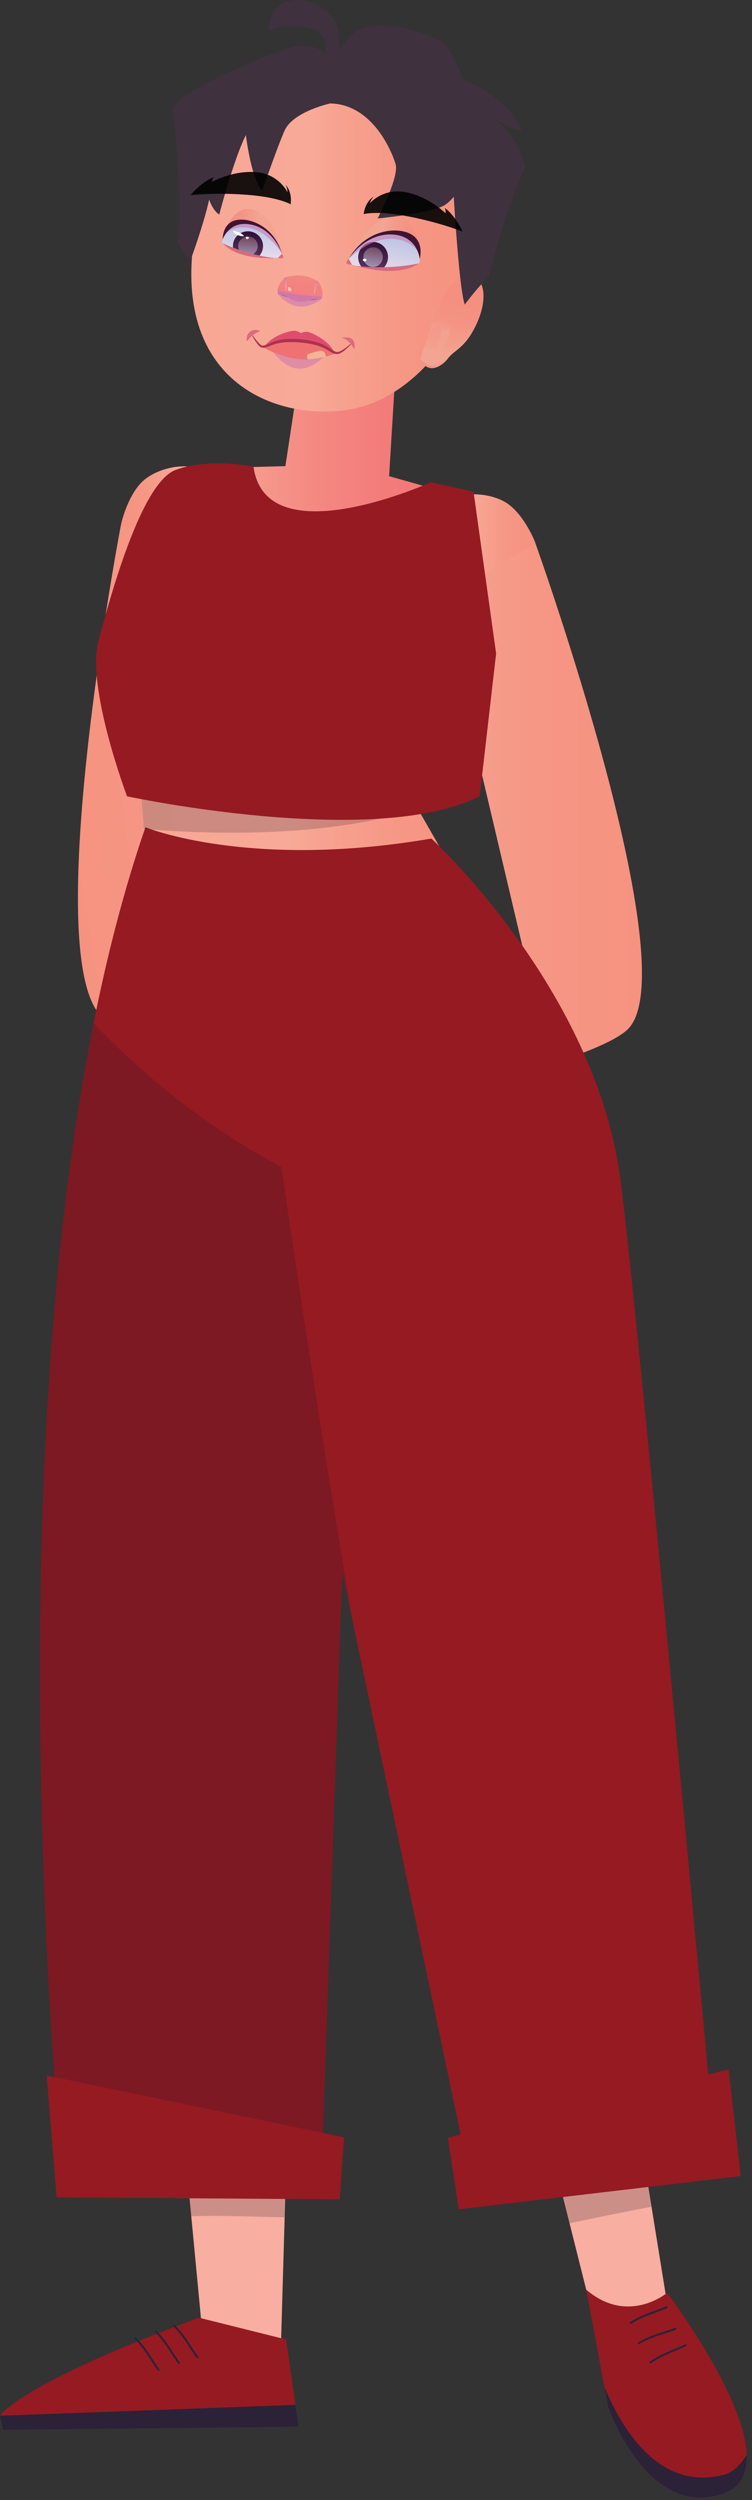 <svg width="134" height="445" viewBox="0 0 134 445" fill="none" xmlns="http://www.w3.org/2000/svg">
<rect x="0" y="0" width="134" height="445" fill="#333333" stroke="none"/>
<path d="M34.725 166.947L73.417 175.538C78.5 174.385 87.824 175.417 90.521 176.745C95.109 178.999 90.611 181.517 90.611 181.517C93.924 184.257 89.905 185.431 89.905 185.431C93.845 187.333 89.389 189.619 89.389 189.619C93.498 193.212 87.345 195.672 78.99 193.217C75.882 192.306 74.223 190.499 73.359 188.592C62.196 188.371 26.865 186.516 18.958 181.628C6.194 173.742 21.55 93.434 21.55 93.434L39.871 99.603L34.725 166.936V166.947Z" fill="url(#paint0_linear_292_1582)"/>
<path d="M82.862 176.186C83.331 176.718 83.832 177.245 84.332 177.777C84.843 183.277 85.48 188.771 84.627 194.197C82.962 194.128 81.045 193.828 78.996 193.222C75.888 192.311 74.228 190.504 73.364 188.597C72.611 188.581 71.684 188.555 70.683 188.518C72.975 184.162 75.113 179.663 77.147 175.085C78.78 175.006 80.534 175.054 82.241 175.175C82.378 175.517 82.578 175.854 82.868 176.186H82.862Z" fill="url(#paint1_linear_292_1582)"/>
<path d="M86.554 177.635C86.554 177.635 88.793 173.232 84.163 170.877C79.532 168.522 72.6 173.6 73.306 179.047C74.012 184.489 86.554 177.635 86.554 177.635Z" fill="url(#paint2_linear_292_1582)"/>
<path d="M86.734 173.595C86.734 173.595 89.294 182.118 84.664 188.018C81.629 191.885 80.755 181.107 82.124 177.914C83.494 174.727 86.734 173.595 86.734 173.595Z" fill="url(#paint3_linear_292_1582)"/>
<path d="M89.394 189.625C89.394 189.625 92.097 190.015 91.686 192.322C91.27 194.624 79.433 195.793 79.054 192.027C78.674 188.26 89.394 189.625 89.394 189.625Z" fill="url(#paint4_linear_292_1582)"/>
<path d="M90.71 177.182C90.71 177.182 93.413 177.572 93.002 179.879C92.586 182.181 80.749 183.351 80.37 179.584C79.99 175.818 90.71 177.182 90.71 177.182Z" fill="url(#paint5_linear_292_1582)"/>
<path d="M89.531 185.294C89.531 185.294 92.349 185.705 91.933 188.007C91.517 190.309 79.216 191.394 78.795 187.623C78.373 183.846 89.536 185.294 89.536 185.294H89.531Z" fill="url(#paint6_linear_292_1582)"/>
<path d="M89.862 181.254C89.862 181.254 92.68 181.665 92.264 183.972C91.848 186.274 79.548 187.36 79.126 183.588C78.705 179.811 89.867 181.26 89.867 181.26L89.862 181.254Z" fill="url(#paint7_linear_292_1582)"/>
<path d="M39.792 100.662C42.552 96.485 41.325 87.255 38.048 84.685C34.224 81.688 28.255 83.162 25.558 85.543C23.04 87.761 21.781 92.265 21.549 93.445" fill="url(#paint8_linear_292_1582)"/>
<path d="M93.793 171.355L56.897 185.842C51.693 185.489 42.643 187.959 40.183 189.682C36 192.621 40.831 194.412 40.831 194.412C37.981 197.631 42.137 198.173 42.137 198.173C38.539 200.66 43.296 202.23 43.296 202.23C39.793 206.418 46.251 207.893 54.127 204.173C57.055 202.788 58.414 200.749 58.973 198.732C69.967 196.783 104.582 189.476 111.635 183.424C123.019 173.652 95.405 96.695 95.405 96.695L78.264 105.629L93.782 171.35L93.793 171.355Z" fill="url(#paint9_linear_292_1582)"/>
<path d="M47.674 187.943C47.294 188.539 46.878 189.139 46.467 189.74C46.815 195.25 47.036 200.781 48.722 206.007C50.36 205.68 52.204 205.085 54.137 204.174C57.066 202.788 58.425 200.749 58.984 198.732C59.726 198.6 60.638 198.426 61.623 198.242C58.683 194.291 55.876 190.182 53.157 185.973C51.53 186.147 49.802 186.468 48.137 186.853C48.058 187.211 47.911 187.58 47.674 187.949V187.943Z" fill="url(#paint10_linear_292_1582)"/>
<path d="M44.25 189.945C44.25 189.945 41.358 185.942 45.567 182.897C49.776 179.857 57.409 183.798 57.557 189.282C57.704 194.765 44.25 189.94 44.25 189.94V189.945Z" fill="url(#paint11_linear_292_1582)"/>
<path d="M43.444 185.984C43.444 185.984 42.232 194.797 47.726 199.912C51.324 203.262 50.513 192.474 48.669 189.54C46.825 186.6 43.444 185.984 43.444 185.984Z" fill="url(#paint12_linear_292_1582)"/>
<path d="M43.302 202.235C43.302 202.235 40.689 203.041 41.458 205.253C42.227 207.466 54.101 206.786 53.89 203.004C53.679 199.222 43.302 202.235 43.302 202.235Z" fill="url(#paint13_linear_292_1582)"/>
<path d="M40.072 190.14C40.072 190.14 37.459 190.946 38.229 193.159C38.998 195.371 50.871 194.692 50.661 190.91C50.45 187.127 40.072 190.14 40.072 190.14Z" fill="url(#paint14_linear_292_1582)"/>
<path d="M42.495 197.973C42.495 197.973 39.777 198.816 40.546 201.029C41.315 203.241 53.637 202.404 53.468 198.611C53.3 194.818 42.501 197.973 42.501 197.973H42.495Z" fill="url(#paint15_linear_292_1582)"/>
<path d="M41.542 194.033C41.542 194.033 38.824 194.876 39.593 197.088C40.362 199.301 52.683 198.463 52.514 194.67C52.346 190.878 41.547 194.033 41.547 194.033H41.542Z" fill="url(#paint16_linear_292_1582)"/>
<path d="M78.517 106.651C75.145 102.953 74.924 93.639 77.758 90.595C81.072 87.039 87.193 87.571 90.232 89.504C93.066 91.306 95.01 95.557 95.416 96.689" fill="url(#paint17_linear_292_1582)"/>
<path d="M62.344 239.912L110.934 433.329L130.146 431.112L119.063 411.157L89.062 225.404L62.344 239.912Z" fill="#F8AEA0"/>
<path opacity="0.2" d="M116.092 392.783L89.057 225.404L62.344 239.917L101.489 395.733C106.346 394.695 111.219 393.721 116.092 392.783Z" fill="#201829"/>
<path d="M55.523 229.734L49.902 422.967L35.932 413.928L17.547 220.8L55.523 229.734Z" fill="#F8AEA0"/>
<path opacity="0.2" d="M50.723 394.669L55.517 229.739L17.541 220.805L34.072 394.474C39.619 394.295 45.245 394.579 50.718 394.674L50.723 394.669Z" fill="#201829"/>
<path d="M24.116 127.739L27.898 176.761L88.646 168.712L70.946 137.859L24.116 127.739Z" fill="url(#paint18_linear_292_1582)"/>
<path d="M53.858 63.198L50.856 82.968L35.526 83.384L53.721 105.725L81.836 88.283L69.335 84.759L70.973 57.925L53.858 63.198Z" fill="url(#paint19_linear_292_1582)"/>
<path d="M60.696 15.466C60.696 15.466 38.328 16.272 34.573 42.411C30.817 68.55 49.918 75.013 62.297 72.885C74.676 70.757 82.873 57.356 84.532 49.575C86.197 41.795 80.982 15.735 60.69 15.472L60.696 15.466Z" fill="url(#paint20_linear_292_1582)"/>
<path d="M25.913 147.251C25.913 147.251 44.397 154.837 76.863 149.258C76.863 149.258 106.131 175.997 110.566 209.991C113.679 233.848 127.534 383.464 127.534 383.464L83.532 386.804L43.323 195.947L63.272 213.683L57.361 385.113L11.3 388.722C11.3 388.722 -4.709 235.85 25.913 147.251Z" fill="#951A22"/>
<path d="M79.808 380.509L129.836 368.356L131.996 387.33L81.746 393.241L79.808 380.509Z" fill="#951A22"/>
<path opacity="0.2" d="M50.155 207.767C35.889 200.087 24.89 190.773 16.688 182.103C-1.043 270.828 11.299 388.716 11.299 388.716L57.361 385.108L60.99 279.815L62.882 288.786C55.675 246.581 50.155 207.767 50.155 207.767Z" fill="#201829"/>
<path d="M8.313 369.42L61.312 380.419L60.527 391.471L10.083 391.124L8.313 369.42Z" fill="#951A22"/>
<path opacity="0.2" d="M74.455 143.974L70.946 137.859L24.116 127.739L25.643 147.557C39.218 148.668 58.509 148.91 74.455 143.98V143.974Z" fill="#201829"/>
<path d="M35.469 412.542L50.988 416.419L52.652 428.056L0.006 429.995C0.006 429.995 3.14 424.453 35.474 412.537L35.469 412.542Z" fill="#951A22"/>
<path d="M0 430L52.646 428.062L53.205 431.939L0.553 432.497L0 430Z" fill="#2B2238"/>
<path d="M30.922 414.102C32.586 415.73 33.698 417.795 35.015 419.686C35.141 419.87 35.447 419.696 35.315 419.512C33.977 417.595 32.855 415.503 31.164 413.854C31.006 413.696 30.758 413.944 30.916 414.102H30.922Z" fill="#2B2238"/>
<path d="M27.619 415.081C29.284 416.709 30.395 418.774 31.712 420.67C31.838 420.855 32.144 420.681 32.012 420.497C30.674 418.579 29.552 416.488 27.861 414.839C27.703 414.681 27.456 414.929 27.614 415.087L27.619 415.081Z" fill="#2B2238"/>
<path d="M23.994 416.319C25.659 417.947 26.771 420.012 28.087 421.909C28.214 422.093 28.52 421.919 28.388 421.735C27.05 419.817 25.928 417.726 24.237 416.077C24.079 415.919 23.831 416.167 23.989 416.325L23.994 416.319Z" fill="#2B2238"/>
<path d="M104.466 407.559L108.343 428.341C108.343 428.341 115.27 448.569 128.85 443.859C142.431 439.15 118.873 408.112 118.873 408.112C118.873 408.112 111.946 413.933 104.466 407.559Z" fill="#951A22"/>
<path d="M128.85 440.53C115.813 443.791 109.428 428.836 107.7 424.875L108.348 428.341C108.348 428.341 115.275 448.569 128.856 443.86C132.016 442.764 133.149 440.23 133.049 437.001C132.311 438.07 131.073 439.983 128.856 440.536L128.85 440.53Z" fill="#2B2238"/>
<path d="M112.473 413.612C114.433 412.353 116.687 411.726 118.831 410.862C119.037 410.778 118.947 410.44 118.736 410.525C116.566 411.399 114.28 412.031 112.299 413.311C112.11 413.433 112.283 413.733 112.473 413.612Z" fill="#2B2238"/>
<path d="M113.937 417.199C115.938 416.014 118.219 415.471 120.39 414.692C120.6 414.618 120.511 414.281 120.295 414.354C118.093 415.15 115.786 415.698 113.758 416.899C113.563 417.015 113.742 417.315 113.931 417.199H113.937Z" fill="#2B2238"/>
<path d="M116.003 420.639C117.915 419.285 120.159 418.558 122.271 417.594C122.477 417.499 122.298 417.199 122.097 417.294C119.985 418.258 117.741 418.985 115.829 420.338C115.65 420.465 115.823 420.77 116.003 420.639Z" fill="#2B2238"/>
<path d="M45.176 83.078C45.176 83.078 37.417 81.414 31.322 83.632C25.227 85.849 19.765 105.756 17.547 114.069C15.329 122.381 22.641 141.741 22.641 141.741C22.641 141.741 66.632 151.159 85.475 141.741L88.404 116.329C88.404 116.329 85.385 94.715 84.379 87.509L76.762 85.844C76.762 85.844 47.389 99.145 45.171 83.073L45.176 83.078Z" fill="#951A22"/>
<path d="M50.217 45.85C50.812 45.739 48.805 40.882 45.26 39.765C40.977 38.417 39.634 42.273 39.581 43.079C39.529 43.885 47.346 46.387 50.212 45.85H50.217Z" fill="url(#paint21_linear_292_1582)"/>
<path d="M41.52 43.532C41.483 43.901 41.53 44.254 41.641 44.586C41.667 44.66 45.903 45.819 45.945 45.782C46.45 45.36 46.793 44.749 46.861 44.048C46.998 42.61 45.913 41.325 44.438 41.183C42.963 41.041 41.657 42.089 41.52 43.532Z" fill="url(#paint22_linear_292_1582)"/>
<path style="mix-blend-mode:multiply" d="M42.457 43.622C42.368 44.554 43.074 45.386 44.032 45.481C44.991 45.576 45.834 44.891 45.924 43.959C46.013 43.026 45.307 42.194 44.349 42.099C43.39 42.004 42.547 42.689 42.457 43.622Z" fill="url(#paint23_linear_292_1582)"/>
<path d="M50.154 44.902C50.154 44.902 48.974 38.254 45.05 37.295C41.125 36.331 39.819 42.21 39.819 42.21C39.819 42.21 41.051 39.175 44.802 39.739C48.553 40.308 50.149 44.902 50.149 44.902H50.154Z" fill="url(#paint24_linear_292_1582)"/>
<path d="M50.243 45.17L49.527 45.918C49.527 45.918 50.328 46.077 50.433 45.855C50.538 45.634 50.243 45.17 50.243 45.17Z" fill="#D66C7C"/>
<path d="M48.984 45.944C48.984 45.944 45.813 46.124 43.169 45.318C40.524 44.512 39.718 43.305 39.718 43.305C39.718 43.305 43.811 45.36 48.984 45.944Z" fill="#D66C7C"/>
<path d="M43.431 41.946C43.59 42.12 42.789 42.078 42.22 41.783C41.709 41.519 41.488 41.145 41.54 41.093C41.598 41.035 42.815 41.272 43.431 41.946Z" fill="white"/>
<path d="M43.87 42.141C44.101 42.084 44.354 42.231 44.354 42.352C44.354 42.473 44.059 42.6 43.933 42.536C43.806 42.473 43.738 42.173 43.87 42.141Z" fill="white"/>
<g style="mix-blend-mode:multiply" opacity="0.6">
<path d="M50.244 45.17C50.244 45.17 48.131 41.657 45.06 40.745C41.989 39.834 40.303 41.493 40.303 41.493C40.303 41.493 40.956 39.212 45.028 39.908C49.1 40.608 50.244 45.17 50.244 45.17Z" fill="#C978B1"/>
</g>
<path d="M50.243 45.17C50.243 45.17 48.763 40.661 44.549 39.94C40.788 39.292 39.687 42.595 39.687 42.595C39.687 42.595 39.571 39.602 42.236 39.155C44.776 38.733 48.905 40.482 50.243 45.17Z" fill="#401432"/>
<path d="M61.976 46.857C61.334 46.562 64.953 41.631 69.272 41.352C74.492 41.015 74.935 45.751 74.777 46.683C74.614 47.61 65.074 48.269 61.976 46.857Z" fill="url(#paint25_linear_292_1582)"/>
<path d="M69.109 46.161C68.988 46.967 68.53 47.641 67.903 48.052C67.813 48.11 64.431 47.52 64.358 47.42C63.941 46.862 63.741 46.14 63.852 45.392C64.073 43.912 65.427 42.89 66.876 43.1C68.329 43.311 69.33 44.681 69.109 46.161Z" fill="url(#paint26_linear_292_1582)"/>
<path style="mix-blend-mode:multiply" d="M68.188 46.024C68.045 46.983 67.166 47.647 66.223 47.51C65.28 47.373 64.632 46.482 64.774 45.524C64.916 44.565 65.796 43.901 66.739 44.038C67.682 44.175 68.33 45.065 68.188 46.024Z" fill="url(#paint27_linear_292_1582)"/>
<path d="M62.308 45.798C62.308 45.798 65.49 38.607 70.199 38.607C74.909 38.607 74.751 45.619 74.751 45.619C74.751 45.619 74.198 41.842 69.799 41.436C65.395 41.036 62.313 45.792 62.313 45.792L62.308 45.798Z" fill="url(#paint28_linear_292_1582)"/>
<path d="M62.134 46.082L62.735 47.131C62.735 47.131 61.787 47.083 61.729 46.809C61.671 46.53 62.129 46.087 62.129 46.087L62.134 46.082Z" fill="#D66C7C"/>
<path d="M63.346 47.304C63.346 47.304 66.88 48.389 70.099 48.216C73.318 48.042 74.561 46.899 74.561 46.899C74.561 46.899 69.362 48.089 63.346 47.304Z" fill="#D66C7C"/>
<path d="M65.248 46.119C65 45.992 64.674 46.082 64.642 46.224C64.61 46.361 64.905 46.588 65.063 46.551C65.222 46.514 65.385 46.193 65.248 46.119Z" fill="white"/>
<g style="mix-blend-mode:multiply" opacity="0.6">
<path d="M62.134 46.082C62.134 46.082 65.5 42.695 69.23 42.521C72.96 42.342 74.403 44.686 74.403 44.686C74.403 44.686 74.297 41.92 69.493 41.578C64.689 41.236 62.129 46.082 62.129 46.082H62.134Z" fill="#C978B1"/>
</g>
<path d="M62.135 46.082C62.135 46.082 65.064 41.394 70.031 41.747C74.467 42.063 74.793 46.103 74.793 46.103C74.793 46.103 75.757 42.748 72.865 41.504C70.11 40.319 64.953 41.151 62.135 46.082Z" fill="#401432"/>
<path d="M49.475 52.209C49.475 52.209 49.523 52.435 50.35 52.567C51.177 52.699 51.867 53.521 53.273 53.689C54.68 53.858 55.475 53.22 56.307 53.289C57.14 53.357 57.308 53.157 57.308 53.157C57.498 52.63 57.482 52.093 57.382 51.619V51.603C57.203 50.776 56.782 50.16 56.782 50.16C54.922 48.964 52.799 48.711 50.703 49.428C50.703 49.428 50.344 49.749 50.012 50.265V50.27C49.691 50.771 49.396 51.456 49.48 52.214L49.475 52.209Z" fill="url(#paint29_linear_292_1582)"/>
<path d="M51.298 52.951C51.298 52.951 50.724 52.325 49.907 52.467L51.298 52.951Z" fill="#812852"/>
<path d="M56.74 53.294C56.74 53.294 55.96 52.957 55.081 53.499L56.74 53.294Z" fill="#812852"/>
<g style="mix-blend-mode:multiply" opacity="0.6">
<path d="M49.475 52.209C49.475 52.209 49.523 52.435 50.35 52.567C51.177 52.699 51.867 53.52 53.274 53.689C54.68 53.858 55.475 53.22 56.308 53.289C57.14 53.357 57.309 53.157 57.309 53.157C57.498 52.63 57.483 52.093 57.383 51.619C57.398 51.756 57.467 52.636 57.114 52.804C56.724 52.988 54.701 52.609 53.416 52.451C52.136 52.298 49.955 52.035 49.749 51.666C49.554 51.313 49.965 50.355 50.008 50.27C49.686 50.771 49.391 51.456 49.475 52.214V52.209Z" fill="#C978B1"/>
</g>
<path style="mix-blend-mode:multiply" opacity="0.6" d="M50.703 49.422C50.703 49.422 50.987 50.891 50.813 51.877C50.813 51.877 51.272 50.949 51.008 49.327L50.703 49.427V49.422Z" fill="url(#paint30_linear_292_1582)"/>
<path style="mix-blend-mode:multiply" opacity="0.6" d="M56.709 50.149C56.709 50.149 56.082 51.508 56.013 52.504C56.013 52.504 55.792 51.498 56.429 49.98L56.703 50.149H56.709Z" fill="url(#paint31_linear_292_1582)"/>
<g style="mix-blend-mode:multiply" opacity="0.6">
<path d="M57.119 52.799C57.119 52.799 57.288 53.036 57.314 53.152C57.34 53.268 55.265 54.8 53.168 54.548C51.072 54.295 49.491 52.425 49.475 52.209C49.465 51.987 49.839 51.761 49.839 51.761C49.839 51.761 51.446 52.214 53.421 52.451C55.396 52.688 57.119 52.804 57.119 52.804V52.799Z" fill="#C978B1"/>
</g>
<path d="M51.809 51.766C52.126 51.635 51.662 51.076 51.52 51.081C51.377 51.081 51.261 51.392 51.314 51.603C51.367 51.814 51.678 51.819 51.809 51.761V51.766Z" fill="#FBC9B8"/>
<path d="M84.938 57.624C84.69 58.162 84.448 58.636 84.205 59.057L84.189 59.078C82.451 62.076 80.755 62.486 79.812 63.803C78.995 64.941 76.335 66.99 74.881 63.893L74.876 63.883C74.876 63.883 78.305 53.421 79.538 51.656C79.538 51.656 81.34 49.001 83.484 49.027C86.239 49.064 87.103 52.894 84.938 57.624Z" fill="url(#paint32_linear_292_1582)"/>
<path style="mix-blend-mode:multiply" opacity="0.6" d="M77.11 57.414C77.11 57.414 82.583 52.394 84.638 52.452C86.692 52.51 84.548 57.345 83.768 58.941C82.989 60.538 82.167 61.396 82.167 61.396C82.167 61.396 83.121 59.521 83.584 57.93C84.253 55.649 83.974 53.495 83.105 53.495C82.236 53.495 80.46 56.15 80.313 56.466C80.165 56.782 80.645 57.514 80.197 59.3C79.749 61.091 78.443 62.84 77.984 62.713C77.526 62.581 78.058 61.175 78.443 59.495C78.827 57.814 77.442 57.84 76.615 58.799L77.11 57.414Z" fill="url(#paint33_linear_292_1582)"/>
<path style="mix-blend-mode:multiply" opacity="0.6" d="M76.615 58.794C76.615 58.794 78.037 57.44 78.506 58.309C78.975 59.178 78.058 61.085 78.485 61.438C78.917 61.791 79.939 60.311 80.155 58.799C80.371 57.282 80.086 55.812 79.191 55.87L77.115 57.408L76.62 58.794H76.615Z" fill="url(#paint34_linear_292_1582)"/>
<path style="mix-blend-mode:multiply" d="M84.189 59.073C82.451 62.07 80.754 62.481 79.811 63.798C78.995 64.936 76.335 66.985 74.881 63.888C74.981 64.019 75.95 65.257 77.257 65.094C78.637 64.92 79.316 63.825 80.064 63.029C80.807 62.228 82.335 61.918 84.189 59.073Z" fill="url(#paint35_linear_292_1582)"/>
<path d="M59.778 12.073C59.778 12.073 61.48 6.6 59.531 3.529C57.64 0.547 53.583 -0.696 50.849 0.384C47.499 1.712 47.926 5.578 47.926 5.578C47.926 5.578 49.817 4.277 54.463 4.867C58.43 5.373 59.141 8.965 56.565 11.979L59.778 12.073Z" fill="#3F313D"/>
<path d="M93.577 29.773C89.71 37.907 87.129 49.254 87.129 49.254C85.438 50.665 82.815 54.19 82.815 54.19C81.666 50.766 80.618 30.916 80.618 30.916C79.538 28.751 72.016 19.912 61.074 18.574C50.133 17.236 44.565 22.662 44.565 22.662C42.052 26.518 39.055 38.181 39.055 38.181C37.854 37.385 37.259 35.462 37.259 35.462C36.368 39.703 33.924 46.34 33.924 46.34C32.723 45.081 31.585 43.027 31.585 43.027C32.728 37.164 30.827 19.222 30.827 19.222C32.138 16.051 48.621 9.187 52.53 8.275C54.116 7.907 55.512 8.186 56.618 8.644C58.235 9.318 59.215 10.388 59.215 10.388C61.564 8.491 67.849 9.445 74.639 11.452C77.052 12.163 79.533 13.011 81.919 13.912C91.032 17.341 92.997 23.231 92.997 23.231C91.396 23.21 88.235 21.292 87.993 21.145C91.823 23.773 93.108 27.75 93.461 29.215C93.545 29.573 93.582 29.784 93.582 29.784L93.577 29.773Z" fill="#3F313D"/>
<g style="mix-blend-mode:multiply" opacity="0.9">
<path d="M93.576 29.773C92.765 31.48 92.012 33.329 91.327 35.189C88.746 42.174 87.134 49.248 87.134 49.248C85.443 50.66 82.82 54.184 82.82 54.184C82.103 52.051 81.429 43.559 81.018 37.443C80.77 33.735 80.623 30.911 80.623 30.911C79.543 28.746 72.021 19.907 61.079 18.569C50.138 17.231 44.57 22.657 44.57 22.657C43.748 23.921 42.874 26.023 42.068 28.282C40.419 32.908 39.065 38.175 39.065 38.175C37.864 37.38 37.269 35.457 37.269 35.457C36.379 39.698 33.934 46.335 33.934 46.335C32.733 45.076 31.596 43.022 31.596 43.022C32.206 39.888 31.948 33.313 31.574 27.861C31.248 23.11 30.837 19.211 30.837 19.211C34.956 18.052 37.079 18.864 37.079 18.864C37.079 18.864 34.514 20.918 33.56 22.256C33.56 22.256 37.564 23.236 39.718 23.009C39.718 23.009 41.778 18.927 44.006 16.614C46.851 13.664 49.306 13.053 56.686 14.354L59.215 10.377C61.564 8.481 67.849 9.434 74.639 11.441C79.58 15.629 83.757 18.695 85.664 35.921C85.664 35.921 89.141 31.812 89.836 30.047C89.836 30.047 89.515 27.508 89.51 26.028C89.51 26.028 92.064 26.992 93.466 29.199C93.55 29.557 93.587 29.768 93.587 29.768L93.576 29.773Z" fill="#3F313D"/>
</g>
<path d="M83.02 16.056C81.93 12.405 80.544 8.971 79.143 7.828C75.946 5.215 67.77 3.935 64.594 4.936C62.428 5.615 59.089 10.493 57.182 13.527L57.134 13.607C56.407 14.765 55.902 15.64 55.754 15.887L55.728 15.93L55.712 15.961L55.738 15.982C55.723 15.972 55.707 15.961 55.691 15.956C55.691 15.956 55.691 15.956 55.686 15.956C54.011 14.966 51.84 14.117 49.565 14.397C44.681 15.002 43.87 19.343 43.575 20.233C43.28 21.124 44.492 31.633 46.709 33.946C46.709 33.946 46.794 33.703 46.941 33.287C47.663 31.238 49.881 24.995 50.75 23.152C52.325 19.823 58.873 18.4 58.873 18.4C66.453 18.595 69.861 27.029 70.515 29.247C70.641 29.684 70.599 30.321 70.436 31.064C69.809 34.046 67.375 38.723 67.301 38.871C67.575 38.845 76.415 38.017 79.048 36.611C81.724 35.183 84.869 28.625 85.17 26.808C85.338 25.786 84.427 20.75 83.026 16.067L83.02 16.056Z" fill="#3F313D"/>
<g style="mix-blend-mode:multiply" opacity="0.9">
<path d="M66.358 6.447C66.358 6.447 75.613 10.219 77.415 20.433C79.217 30.648 70.303 36.89 67.29 38.86C67.29 38.86 73.538 31.311 74.649 24.121C75.55 18.284 72.384 10.514 66.358 6.447Z" fill="#3F313D"/>
</g>
<g style="mix-blend-mode:multiply" opacity="0.9">
<path d="M70.43 31.053C70.588 30.31 70.635 29.673 70.509 29.236C70.372 28.767 70.114 28.024 69.719 27.144C68.281 23.926 65.046 18.853 59.383 18.416C59.215 18.405 59.041 18.395 58.867 18.389C58.867 18.389 52.319 19.806 50.744 23.141C49.87 24.985 47.657 31.227 46.935 33.276C46.935 33.276 47.736 22.493 49.522 18.131C51.213 13.996 55.269 15.75 55.685 15.945H55.691C55.712 15.95 55.717 15.956 55.717 15.956L55.733 15.924L57.134 13.601L57.181 13.522C62.038 9.94 68.196 14.307 70.641 19.738C73.085 25.174 70.43 31.048 70.43 31.048V31.053Z" fill="#3F313D"/>
</g>
<g style="mix-blend-mode:multiply" opacity="0.9">
<path d="M85.164 26.797C84.869 28.614 81.719 35.167 79.043 36.6C76.409 38.007 67.569 38.834 67.295 38.86C67.522 38.734 74.802 34.62 78.547 29.32C81.376 25.311 82.983 16.267 83.02 16.056C84.421 20.739 85.332 25.775 85.164 26.797Z" fill="#3F313D"/>
</g>
<g style="mix-blend-mode:multiply" opacity="0.9">
<path d="M69.719 27.145C68.281 23.926 65.047 18.853 59.384 18.416C59.384 18.416 56.718 14.486 61.043 14.897C65.368 15.303 69.393 21.819 69.719 27.145Z" fill="#3F313D"/>
</g>
<g style="mix-blend-mode:multiply" opacity="0.9">
<path d="M42.063 28.288C40.414 32.913 39.061 38.181 39.061 38.181C37.86 37.385 37.264 35.462 37.264 35.462C36.374 39.703 33.93 46.34 33.93 46.34C32.729 45.081 31.591 43.027 31.591 43.027C32.202 39.893 31.944 33.319 31.57 27.866C31.57 27.866 36.016 32.807 37.465 33.081C38.887 33.345 41.953 28.472 42.069 28.288H42.063Z" fill="#3F313D"/>
</g>
<g style="mix-blend-mode:multiply" opacity="0.9">
<path d="M91.322 35.194C88.741 42.179 87.129 49.254 87.129 49.254C85.438 50.666 82.815 54.19 82.815 54.19C82.098 52.056 81.424 43.565 81.013 37.449C82.63 42.037 85.064 43.354 86.476 43.154C87.867 42.959 91.217 35.426 91.317 35.189L91.322 35.194Z" fill="#3F313D"/>
</g>
<g style="mix-blend-mode:multiply" opacity="0.6">
<path d="M48.691 62.708C48.691 62.708 50.577 65.394 53.069 65.61C55.56 65.826 57.709 63.482 57.709 63.482C57.709 63.482 53.021 64.746 48.691 62.708Z" fill="#CE78B1"/>
</g>
<path d="M53.49 60.669C53.49 60.669 49.792 60.189 46.674 61.685C46.674 61.685 49.713 63.603 53.216 63.903C56.719 64.203 60.038 62.834 60.038 62.834C57.22 60.827 53.496 60.669 53.496 60.669H53.49Z" fill="#EF7172"/>
<path d="M54.749 59.067C54.164 59.014 53.605 59.288 53.605 59.288C53.605 59.288 53.105 58.925 52.52 58.872C51.936 58.819 48.775 59.567 47.331 61.416C47.331 61.416 50.835 60.437 53.484 60.663C56.134 60.89 59.421 62.454 59.421 62.454C58.315 60.384 55.328 59.109 54.743 59.062L54.749 59.067Z" fill="#DE4E6C"/>
<path d="M45.02 59.694C45.136 59.857 45.262 60.021 45.383 60.184C45.504 60.347 45.631 60.505 45.763 60.658C45.894 60.811 46.021 60.969 46.163 61.111C46.3 61.253 46.447 61.39 46.595 61.475C46.632 61.496 46.663 61.506 46.684 61.511C46.69 61.511 46.684 61.511 46.7 61.511H46.737H46.806C46.895 61.511 46.99 61.501 47.079 61.48C47.258 61.448 47.438 61.38 47.622 61.301C47.986 61.143 48.365 60.964 48.76 60.821C49.55 60.526 50.393 60.395 51.225 60.342C51.641 60.316 52.057 60.316 52.474 60.326C52.89 60.337 53.301 60.363 53.712 60.405C54.123 60.442 54.533 60.5 54.944 60.569C55.355 60.637 55.766 60.716 56.166 60.832C56.972 61.053 57.768 61.369 58.474 61.828C58.827 62.049 59.158 62.302 59.49 62.475C59.659 62.565 59.828 62.623 60.012 62.649C60.065 62.66 60.091 62.66 60.128 62.66C60.165 62.66 60.207 62.655 60.249 62.644C60.333 62.628 60.423 62.597 60.512 62.56C60.865 62.412 61.208 62.186 61.534 61.954C61.861 61.717 62.182 61.464 62.488 61.201L62.562 61.274C62.282 61.58 61.987 61.864 61.676 62.138C61.36 62.407 61.034 62.665 60.649 62.865C60.549 62.913 60.449 62.955 60.333 62.986C60.275 63.002 60.217 63.013 60.154 63.023C60.091 63.029 60.017 63.023 59.965 63.023C59.738 63.002 59.517 62.939 59.316 62.849C59.116 62.76 58.932 62.649 58.753 62.544C58.579 62.439 58.405 62.333 58.231 62.233C56.856 61.427 55.255 61.132 53.654 60.979C52.853 60.9 52.047 60.864 51.246 60.9C50.846 60.916 50.451 60.948 50.056 61.011C49.666 61.074 49.281 61.164 48.902 61.28C48.523 61.396 48.159 61.554 47.764 61.701C47.564 61.77 47.353 61.838 47.132 61.864C47.022 61.88 46.906 61.886 46.795 61.88H46.711L46.669 61.87C46.658 61.87 46.626 61.87 46.611 61.859C46.532 61.838 46.474 61.806 46.421 61.775C46.221 61.638 46.084 61.475 45.947 61.317C45.815 61.153 45.689 60.985 45.573 60.816C45.341 60.474 45.13 60.121 44.93 59.763L45.02 59.705V59.694Z" fill="#AC334D"/>
<path d="M46.395 58.92C46.395 58.92 44.962 59.373 44.029 60.753C44.029 60.753 43.713 59.747 44.519 59.067C45.325 58.388 46.389 58.914 46.389 58.914L46.395 58.92Z" fill="#DC6B7D"/>
<path d="M60.891 60.116C60.891 60.116 62.324 60.426 63.098 62.186C63.098 62.186 63.393 61.269 62.919 60.548C62.445 59.831 60.891 60.11 60.891 60.11V60.116Z" fill="#DC6B7D"/>
<g style="mix-blend-mode:soft-light" opacity="0.5">
<path d="M58.057 63.44C58.057 63.44 58.089 62.671 57.346 62.455C56.988 62.355 55.55 62.823 55.071 62.955C54.47 63.118 54.828 63.935 54.828 63.935C54.828 63.935 56.114 63.961 58.057 63.44Z" fill="#FDF7BA"/>
</g>
<g style="mix-blend-mode:multiply" opacity="0.9">
<path d="M51.788 36.363C51.788 36.363 50.529 35.605 47.31 35.062C46.356 34.899 45.229 34.757 43.912 34.662C38.154 34.23 33.982 34.73 33.982 34.73C34.03 34.636 35.937 32.36 38.107 31.522C38.091 31.543 37.781 31.938 37.754 32.397C37.754 32.397 40.304 30.943 43.607 30.653C44.223 30.6 44.86 30.585 45.519 30.632C49.686 30.916 51.229 34.219 51.229 34.219C51.229 34.219 51.229 33.419 50.86 32.887C50.86 32.887 52.088 33.94 51.798 36.363H51.788Z" fill="#010101"/>
<g style="mix-blend-mode:multiply" opacity="0.6">
<path d="M47.31 35.057C46.356 34.894 45.229 34.752 43.912 34.657C38.154 34.225 33.982 34.726 33.982 34.726C34.03 34.631 35.937 32.355 38.107 31.517C38.091 31.539 37.781 31.934 37.754 32.392C37.754 32.392 40.304 30.938 43.607 30.648C42.4 31.054 39.772 31.992 38.091 33.735C38.091 33.735 41.326 33.072 47.321 35.057H47.31Z" fill="#010101"/>
</g>
</g>
<g style="mix-blend-mode:multiply" opacity="0.9">
<path d="M64.805 38.107C64.805 38.107 66.222 37.707 69.467 38.028C70.431 38.123 71.553 38.286 72.849 38.534C78.517 39.635 82.41 41.215 82.41 41.215C82.388 41.11 81.145 38.413 79.275 37.032C79.286 37.059 79.481 37.517 79.386 37.97C79.386 37.97 77.31 35.895 74.202 34.746C73.623 34.53 73.007 34.351 72.364 34.219C68.266 33.398 65.911 36.174 65.911 36.174C65.911 36.174 66.116 35.4 66.617 34.983C66.617 34.983 65.152 35.679 64.799 38.091L64.805 38.107Z" fill="#010101"/>
<g style="mix-blend-mode:multiply" opacity="0.6">
<path d="M69.467 38.028C70.431 38.123 71.553 38.281 72.849 38.534C78.517 39.635 82.41 41.215 82.41 41.215C82.389 41.11 81.145 38.413 79.275 37.033C79.286 37.059 79.481 37.517 79.386 37.97C79.386 37.97 77.31 35.895 74.202 34.746C75.261 35.458 77.547 37.054 78.712 39.177C78.712 39.177 75.767 37.686 69.461 38.023L69.467 38.028Z" fill="#010101"/>
</g>
</g>
<defs>
<linearGradient id="paint0_linear_292_1582" x1="86.315" y1="138.995" x2="11.319" y2="150.766" gradientUnits="userSpaceOnUse">
<stop stop-color="#F8A795"/>
<stop offset="0.43" stop-color="#F8A997"/>
<stop offset="0.52" stop-color="#F7A290"/>
<stop offset="0.76" stop-color="#F69684"/>
<stop offset="1" stop-color="#F69280"/>
</linearGradient>
<linearGradient id="paint1_linear_292_1582" x1="85.33" y1="184.186" x2="70.358" y2="186.536" gradientUnits="userSpaceOnUse">
<stop stop-color="#F8A795"/>
<stop offset="0.43" stop-color="#F8A997"/>
<stop offset="0.52" stop-color="#F7A290"/>
<stop offset="0.76" stop-color="#F69684"/>
<stop offset="1" stop-color="#F69280"/>
</linearGradient>
<linearGradient id="paint2_linear_292_1582" x1="87.064" y1="174.684" x2="72.956" y2="176.899" gradientUnits="userSpaceOnUse">
<stop stop-color="#F8A795"/>
<stop offset="0.43" stop-color="#F8A997"/>
<stop offset="0.52" stop-color="#F7A290"/>
<stop offset="0.76" stop-color="#F69684"/>
<stop offset="1" stop-color="#F69280"/>
</linearGradient>
<linearGradient id="paint3_linear_292_1582" x1="88.003" y1="181.005" x2="81.18" y2="182.076" gradientUnits="userSpaceOnUse">
<stop stop-color="#F8A795"/>
<stop offset="0.43" stop-color="#F8A997"/>
<stop offset="0.52" stop-color="#F7A290"/>
<stop offset="0.76" stop-color="#F69684"/>
<stop offset="1" stop-color="#F69280"/>
</linearGradient>
<linearGradient id="paint4_linear_292_1582" x1="91.626" y1="191.106" x2="79.204" y2="193.056" gradientUnits="userSpaceOnUse">
<stop stop-color="#F8A795"/>
<stop offset="0.43" stop-color="#F8A997"/>
<stop offset="0.52" stop-color="#F7A290"/>
<stop offset="0.76" stop-color="#F69684"/>
<stop offset="1" stop-color="#F69280"/>
</linearGradient>
<linearGradient id="paint5_linear_292_1582" x1="92.945" y1="178.656" x2="80.517" y2="180.607" gradientUnits="userSpaceOnUse">
<stop stop-color="#F8A795"/>
<stop offset="0.43" stop-color="#F8A997"/>
<stop offset="0.52" stop-color="#F7A290"/>
<stop offset="0.76" stop-color="#F69684"/>
<stop offset="1" stop-color="#F69280"/>
</linearGradient>
<linearGradient id="paint6_linear_292_1582" x1="91.856" y1="186.697" x2="78.955" y2="188.722" gradientUnits="userSpaceOnUse">
<stop stop-color="#F8A795"/>
<stop offset="0.43" stop-color="#F8A997"/>
<stop offset="0.52" stop-color="#F7A290"/>
<stop offset="0.76" stop-color="#F69684"/>
<stop offset="1" stop-color="#F69280"/>
</linearGradient>
<linearGradient id="paint7_linear_292_1582" x1="92.187" y1="182.662" x2="79.286" y2="184.687" gradientUnits="userSpaceOnUse">
<stop stop-color="#F8A795"/>
<stop offset="0.43" stop-color="#F8A997"/>
<stop offset="0.52" stop-color="#F7A290"/>
<stop offset="0.76" stop-color="#F69684"/>
<stop offset="1" stop-color="#F69280"/>
</linearGradient>
<linearGradient id="paint8_linear_292_1582" x1="41.058" y1="91.256" x2="21.673" y2="94.299" gradientUnits="userSpaceOnUse">
<stop stop-color="#F8A795"/>
<stop offset="0.43" stop-color="#F8A997"/>
<stop offset="0.52" stop-color="#F7A290"/>
<stop offset="0.76" stop-color="#F69684"/>
<stop offset="1" stop-color="#F69280"/>
</linearGradient>
<linearGradient id="paint9_linear_292_1582" x1="38.481" y1="151.501" x2="114.401" y2="151.501" gradientUnits="userSpaceOnUse">
<stop stop-color="#F8A795"/>
<stop offset="0.43" stop-color="#F8A997"/>
<stop offset="0.52" stop-color="#F7A290"/>
<stop offset="0.76" stop-color="#F69684"/>
<stop offset="1" stop-color="#F69280"/>
</linearGradient>
<linearGradient id="paint10_linear_292_1582" x1="46.467" y1="195.987" x2="61.623" y2="195.987" gradientUnits="userSpaceOnUse">
<stop stop-color="#F8A795"/>
<stop offset="0.43" stop-color="#F8A997"/>
<stop offset="0.52" stop-color="#F7A290"/>
<stop offset="0.76" stop-color="#F69684"/>
<stop offset="1" stop-color="#F69280"/>
</linearGradient>
<linearGradient id="paint11_linear_292_1582" x1="43.281" y1="186.869" x2="57.557" y2="186.869" gradientUnits="userSpaceOnUse">
<stop stop-color="#F8A795"/>
<stop offset="0.43" stop-color="#F8A997"/>
<stop offset="0.52" stop-color="#F7A290"/>
<stop offset="0.76" stop-color="#F69684"/>
<stop offset="1" stop-color="#F69280"/>
</linearGradient>
<linearGradient id="paint12_linear_292_1582" x1="43.333" y1="193.264" x2="50.239" y2="193.264" gradientUnits="userSpaceOnUse">
<stop stop-color="#F8A795"/>
<stop offset="0.43" stop-color="#F8A997"/>
<stop offset="0.52" stop-color="#F7A290"/>
<stop offset="0.76" stop-color="#F69684"/>
<stop offset="1" stop-color="#F69280"/>
</linearGradient>
<linearGradient id="paint13_linear_292_1582" x1="41.316" y1="203.799" x2="53.895" y2="203.799" gradientUnits="userSpaceOnUse">
<stop stop-color="#F8A795"/>
<stop offset="0.43" stop-color="#F8A997"/>
<stop offset="0.52" stop-color="#F7A290"/>
<stop offset="0.76" stop-color="#F69684"/>
<stop offset="1" stop-color="#F69280"/>
</linearGradient>
<linearGradient id="paint14_linear_292_1582" x1="38.086" y1="191.71" x2="50.661" y2="191.71" gradientUnits="userSpaceOnUse">
<stop stop-color="#F8A795"/>
<stop offset="0.43" stop-color="#F8A997"/>
<stop offset="0.52" stop-color="#F7A290"/>
<stop offset="0.76" stop-color="#F69684"/>
<stop offset="1" stop-color="#F69280"/>
</linearGradient>
<linearGradient id="paint15_linear_292_1582" x1="40.409" y1="199.485" x2="53.468" y2="199.485" gradientUnits="userSpaceOnUse">
<stop stop-color="#F8A795"/>
<stop offset="0.43" stop-color="#F8A997"/>
<stop offset="0.52" stop-color="#F7A290"/>
<stop offset="0.76" stop-color="#F69684"/>
<stop offset="1" stop-color="#F69280"/>
</linearGradient>
<linearGradient id="paint16_linear_292_1582" x1="39.456" y1="195.55" x2="52.514" y2="195.55" gradientUnits="userSpaceOnUse">
<stop stop-color="#F8A795"/>
<stop offset="0.43" stop-color="#F8A997"/>
<stop offset="0.52" stop-color="#F7A290"/>
<stop offset="0.76" stop-color="#F69684"/>
<stop offset="1" stop-color="#F69280"/>
</linearGradient>
<linearGradient id="paint17_linear_292_1582" x1="75.793" y1="97.322" x2="95.416" y2="97.322" gradientUnits="userSpaceOnUse">
<stop stop-color="#F8A795"/>
<stop offset="0.43" stop-color="#F8A997"/>
<stop offset="0.52" stop-color="#F7A290"/>
<stop offset="0.76" stop-color="#F69684"/>
<stop offset="1" stop-color="#F69280"/>
</linearGradient>
<linearGradient id="paint18_linear_292_1582" x1="24.116" y1="152.25" x2="88.646" y2="152.25" gradientUnits="userSpaceOnUse">
<stop stop-color="#F8A795"/>
<stop offset="0.43" stop-color="#F8A997"/>
<stop offset="0.52" stop-color="#F7A290"/>
<stop offset="0.76" stop-color="#F69684"/>
<stop offset="1" stop-color="#F69280"/>
</linearGradient>
<linearGradient id="paint19_linear_292_1582" x1="35.526" y1="81.825" x2="81.836" y2="81.825" gradientUnits="userSpaceOnUse">
<stop stop-color="#F9AF9C"/>
<stop offset="0.2" stop-color="#F69B8E"/>
<stop offset="0.47" stop-color="#F48781"/>
<stop offset="0.73" stop-color="#F37B79"/>
<stop offset="1" stop-color="#F37777"/>
</linearGradient>
<linearGradient id="paint20_linear_292_1582" x1="34.088" y1="44.36" x2="84.822" y2="44.36" gradientUnits="userSpaceOnUse">
<stop stop-color="#F8A795"/>
<stop offset="0.43" stop-color="#F8A997"/>
<stop offset="0.52" stop-color="#F7A290"/>
<stop offset="0.76" stop-color="#F69684"/>
<stop offset="1" stop-color="#F69280"/>
</linearGradient>
<linearGradient id="paint21_linear_292_1582" x1="44.955" y1="45.85" x2="45.02" y2="39.465" gradientUnits="userSpaceOnUse">
<stop stop-color="#E6DBEC"/>
<stop offset="1" stop-color="#B8C1E2"/>
</linearGradient>
<linearGradient id="paint22_linear_292_1582" x1="43.992" y1="45.807" x2="44.414" y2="41.388" gradientUnits="userSpaceOnUse">
<stop stop-color="#57345B"/>
<stop offset="1" stop-color="#301138"/>
</linearGradient>
<linearGradient id="paint23_linear_292_1582" x1="44.004" y1="45.686" x2="44.327" y2="42.303" gradientUnits="userSpaceOnUse">
<stop stop-color="#A093B6"/>
<stop offset="0.99" stop-color="#734B61"/>
</linearGradient>
<linearGradient id="paint24_linear_292_1582" x1="50.497" y1="41.308" x2="40.004" y2="40.305" gradientUnits="userSpaceOnUse">
<stop stop-color="#F7A190"/>
<stop offset="0.43" stop-color="#F3A592"/>
<stop offset="0.51" stop-color="#F39F8D"/>
<stop offset="0.76" stop-color="#F49383"/>
<stop offset="1" stop-color="#F58F80"/>
</linearGradient>
<linearGradient id="paint25_linear_292_1582" x1="67.949" y1="48.352" x2="69.651" y2="41.111" gradientUnits="userSpaceOnUse">
<stop stop-color="#E6DBEC"/>
<stop offset="1" stop-color="#B8C1E2"/>
</linearGradient>
<linearGradient id="paint26_linear_292_1582" x1="66.183" y1="47.821" x2="66.876" y2="43.099" gradientUnits="userSpaceOnUse">
<stop stop-color="#57345B"/>
<stop offset="1" stop-color="#301138"/>
</linearGradient>
<linearGradient id="paint27_linear_292_1582" x1="66.23" y1="47.509" x2="66.739" y2="44.038" gradientUnits="userSpaceOnUse">
<stop stop-color="#A093B6"/>
<stop offset="0.99" stop-color="#734B61"/>
</linearGradient>
<linearGradient id="paint28_linear_292_1582" x1="62.92" y1="41.688" x2="75.074" y2="43.472" gradientUnits="userSpaceOnUse">
<stop stop-color="#F7A190"/>
<stop offset="0.43" stop-color="#F3A592"/>
<stop offset="0.51" stop-color="#F39F8D"/>
<stop offset="0.76" stop-color="#F49383"/>
<stop offset="1" stop-color="#F58F80"/>
</linearGradient>
<linearGradient id="paint29_linear_292_1582" x1="53.265" y1="53.645" x2="53.823" y2="49.032" gradientUnits="userSpaceOnUse">
<stop stop-color="#F37B7F"/>
<stop offset="0.4" stop-color="#F3817F"/>
<stop offset="1" stop-color="#F48680"/>
</linearGradient>
<linearGradient id="paint30_linear_292_1582" x1="50.669" y1="51.819" x2="50.975" y2="49.282" gradientUnits="userSpaceOnUse">
<stop stop-color="#FBE3D4"/>
<stop offset="0.99" stop-color="#AE7CB7"/>
</linearGradient>
<linearGradient id="paint31_linear_292_1582" x1="56.147" y1="52.472" x2="56.453" y2="49.936" gradientUnits="userSpaceOnUse">
<stop stop-color="#FBE3D4"/>
<stop offset="0.99" stop-color="#AE7CB7"/>
</linearGradient>
<linearGradient id="paint32_linear_292_1582" x1="77.658" y1="71.135" x2="81.875" y2="52.749" gradientUnits="userSpaceOnUse">
<stop stop-color="#F7A190"/>
<stop offset="0.43" stop-color="#F3A592"/>
<stop offset="0.51" stop-color="#F39F8D"/>
<stop offset="0.76" stop-color="#F49383"/>
<stop offset="1" stop-color="#F58F80"/>
</linearGradient>
<linearGradient id="paint33_linear_292_1582" x1="78.761" y1="66.351" x2="81.663" y2="53.7" gradientUnits="userSpaceOnUse">
<stop stop-color="#F7A190"/>
<stop offset="0.43" stop-color="#F3A592"/>
<stop offset="0.51" stop-color="#F39F8D"/>
<stop offset="0.76" stop-color="#F49383"/>
<stop offset="1" stop-color="#F58F80"/>
</linearGradient>
<linearGradient id="paint34_linear_292_1582" x1="77.804" y1="61.241" x2="79.065" y2="55.742" gradientUnits="userSpaceOnUse">
<stop stop-color="#F7A190"/>
<stop offset="0.43" stop-color="#F3A592"/>
<stop offset="0.51" stop-color="#F39F8D"/>
<stop offset="0.76" stop-color="#F49383"/>
<stop offset="1" stop-color="#F58F80"/>
</linearGradient>
<linearGradient id="paint35_linear_292_1582" x1="83.285" y1="62.891" x2="75.491" y2="61.103" gradientUnits="userSpaceOnUse">
<stop stop-color="#F7A190"/>
<stop offset="0.43" stop-color="#F3A592"/>
<stop offset="0.51" stop-color="#F39F8D"/>
<stop offset="0.76" stop-color="#F49383"/>
<stop offset="1" stop-color="#F58F80"/>
</linearGradient>
</defs>
</svg>
